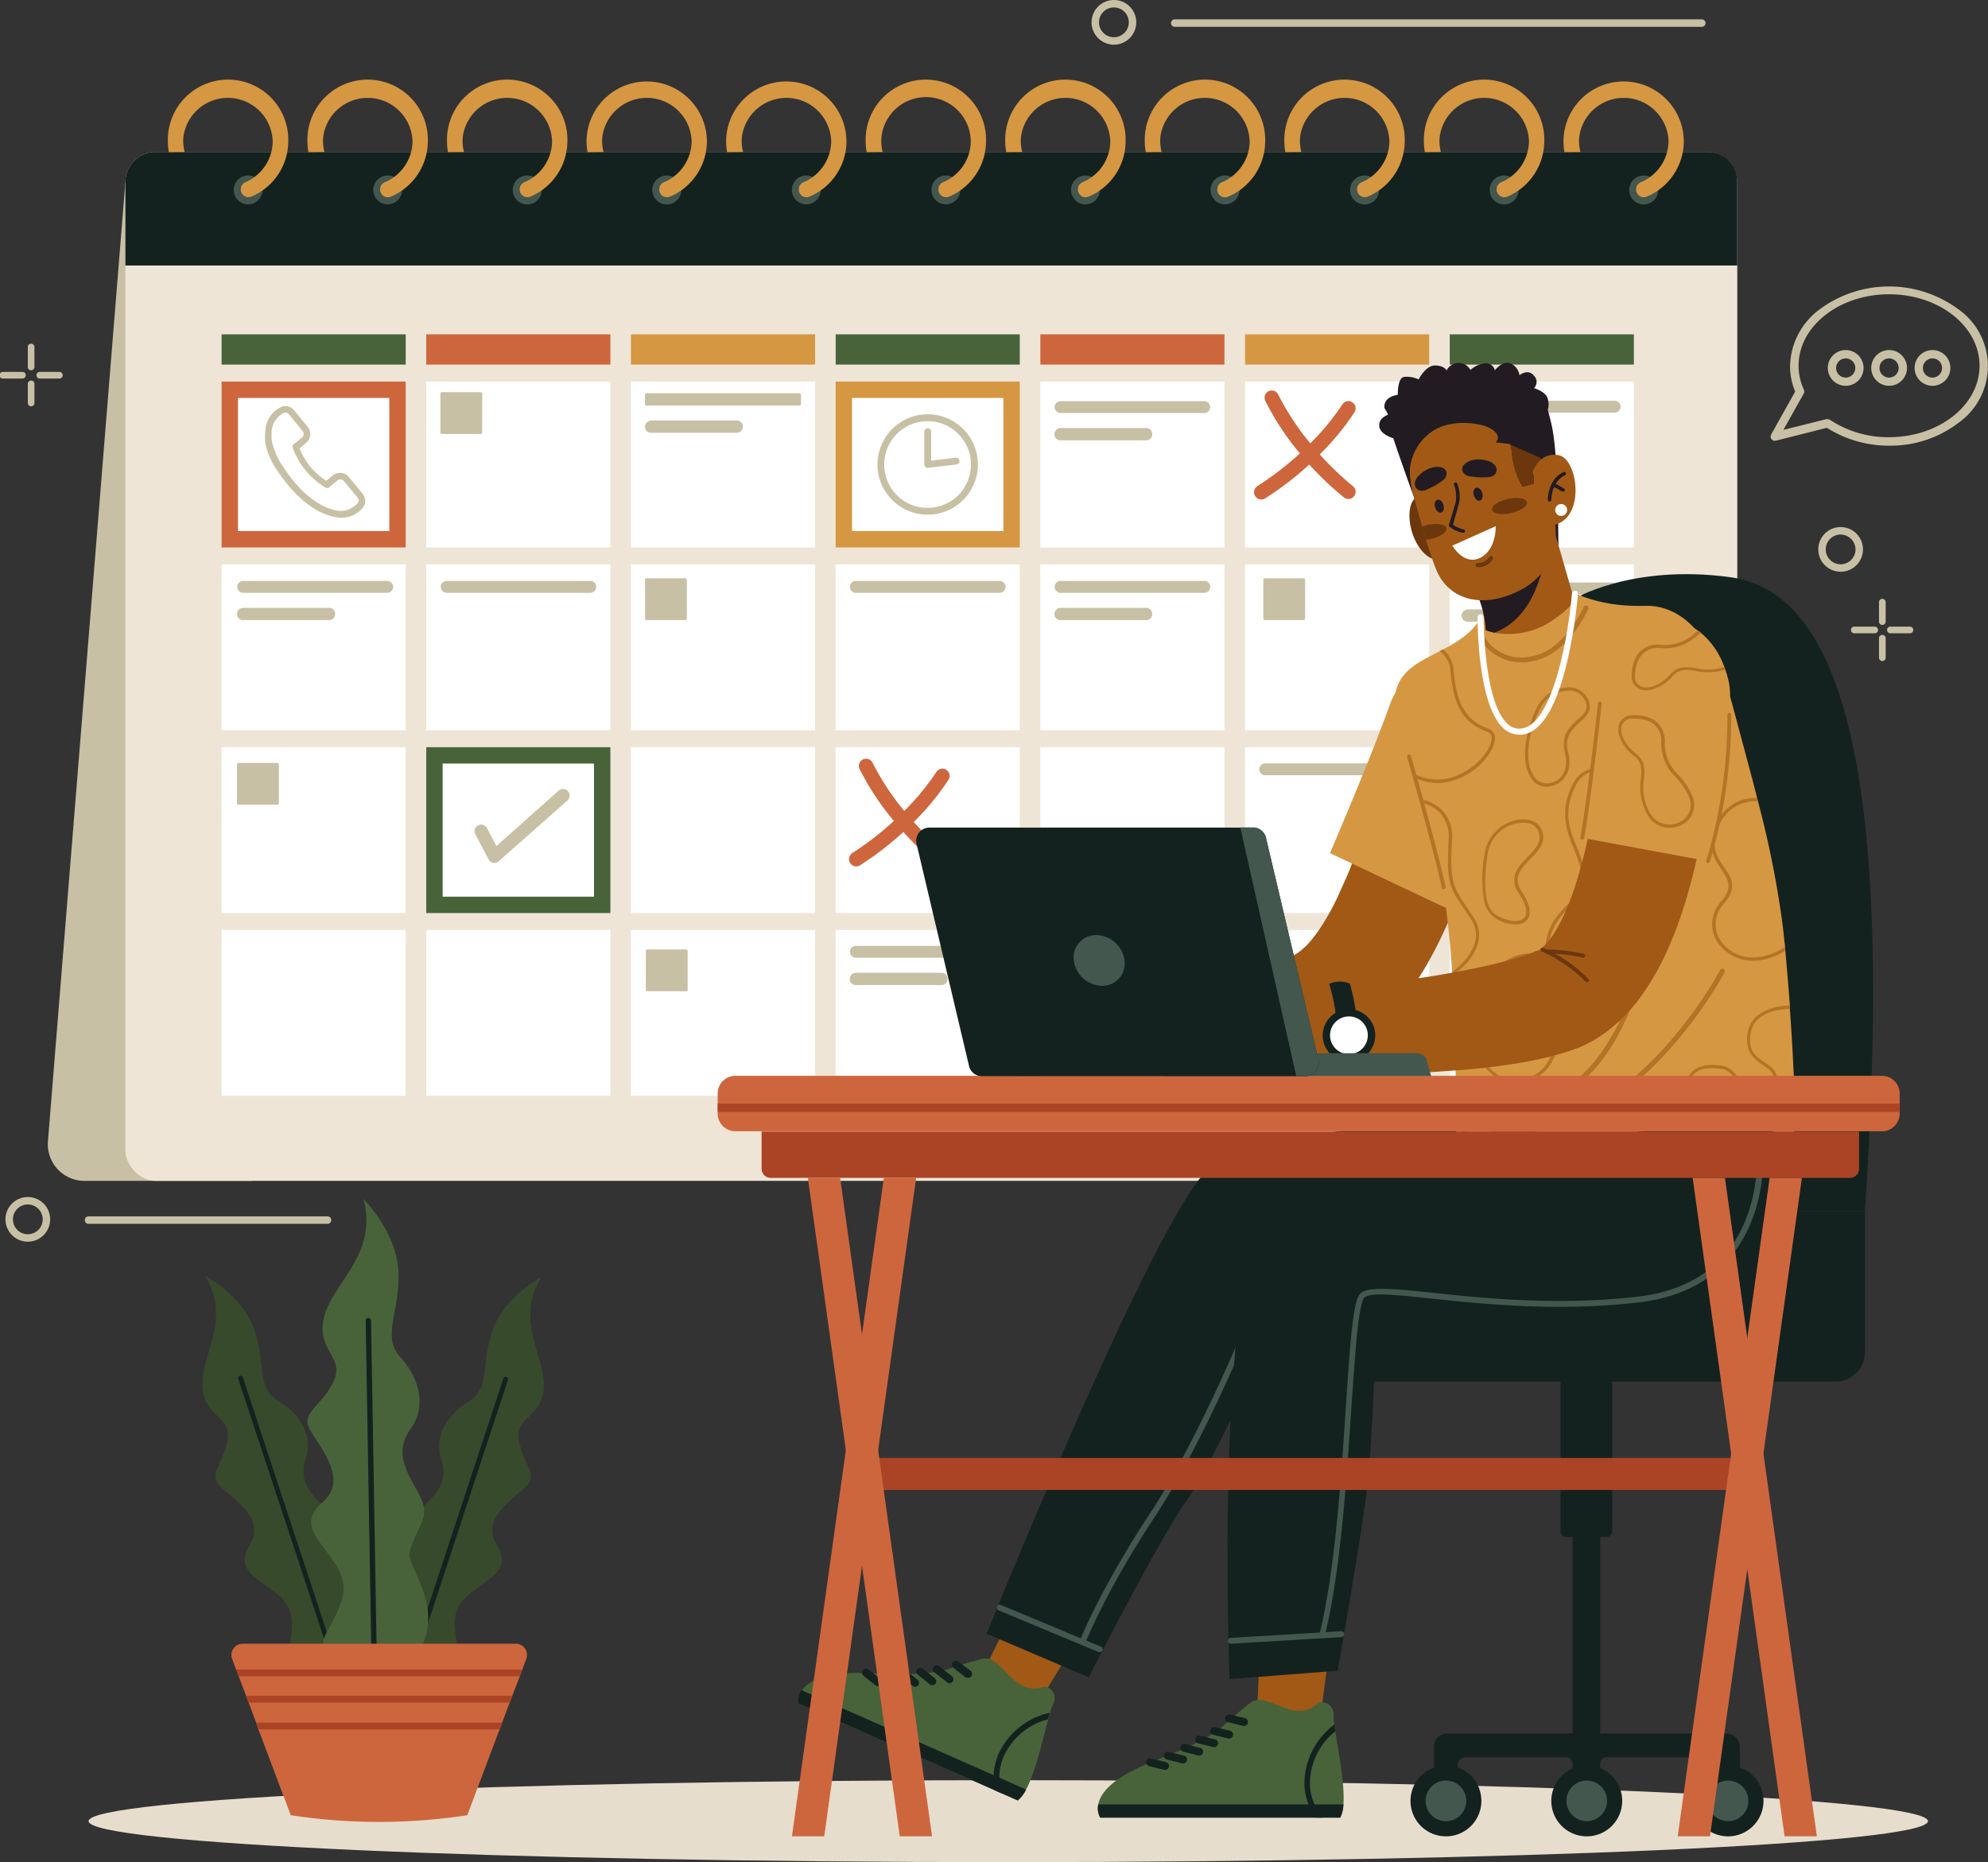 <svg xmlns="http://www.w3.org/2000/svg" viewBox="0 0 333.74 312.67"><rect x="0" y="0" width="333.74" height="312.67" fill="#333333" stroke="none"/><defs><style>.cls-1{fill:#c8c0a5;}.cls-2{fill:#efe5d6;}.cls-3{fill:#ce663d;}.cls-4{fill:#fff;}.cls-5{fill:#d69742;}.cls-6{fill:#48633a;}.cls-7{fill:#14221f;}.cls-8{fill:#43574f;}.cls-9{fill:#e7ddcd;}.cls-10{fill:#a15915;}.cls-11{fill:#b47427;}.cls-12{fill:#221b22;}.cls-13{fill:#6c370d;}.cls-14{fill:#ab4425;}.cls-15{fill:#374a2c;}</style></defs><title>imagen</title><g id="Capa_2" data-name="Capa 2"><g id="OBJECTS"><path class="cls-1" d="M21.05,30.58l-13,161.05a6.15,6.15,0,0,0,6.13,6.65H42.29Z"/><rect class="cls-2" x="21.05" y="25.52" width="270.6" height="172.76" rx="5.06"/><rect class="cls-3" x="37.2" y="64.07" width="30.91" height="27.85"/><rect class="cls-4" x="39.95" y="66.82" width="25.41" height="22.35"/><rect class="cls-4" x="71.56" y="64.07" width="30.91" height="27.85"/><rect class="cls-1" x="73.93" y="65.85" width="7.02" height="7.02" rx="0.24"/><rect class="cls-4" x="105.92" y="64.07" width="30.91" height="27.85"/><rect class="cls-1" x="108.28" y="66.03" width="26.19" height="2.07" rx="0.27"/><path class="cls-1" d="M123.75,70.61H109.36a1.07,1.07,0,0,0-1.08,1,1,1,0,0,0,1,1.06h14.43a1,1,0,0,0,1-1h0A1,1,0,0,0,123.75,70.61Z"/><rect class="cls-5" x="140.29" y="64.07" width="30.91" height="27.85"/><rect class="cls-4" x="143.04" y="66.82" width="25.41" height="22.35"/><rect class="cls-4" x="174.65" y="64.07" width="30.91" height="27.85"/><path class="cls-1" d="M202.17,69.36H178.05a1,1,0,0,1-1-1h0a1,1,0,0,1,1-1h24.12a1,1,0,0,1,1,1h0A1,1,0,0,1,202.17,69.36Z"/><path class="cls-1" d="M192.47,71.87H178.09a1.07,1.07,0,0,0-1.08,1,1,1,0,0,0,1,1.07h14.42a1,1,0,0,0,1-1h0A1,1,0,0,0,192.47,71.87Z"/><rect class="cls-4" x="209.02" y="64.07" width="30.91" height="27.85"/><path class="cls-3" d="M211.09,81.61a50.52,50.52,0,0,0,7.13-5.48,45,45,0,0,1-5.79-8.79,1.21,1.21,0,1,1,2.2-1,43.37,43.37,0,0,0,5.34,8.1,41.59,41.59,0,0,0,5.37-6.51,1.21,1.21,0,0,1,2.06,1.27,43.28,43.28,0,0,1-5.84,7.1,49.4,49.4,0,0,0,5.57,5.33,1.21,1.21,0,0,1,.17,1.71,1.18,1.18,0,0,1-.93.44,1.25,1.25,0,0,1-.77-.27A53.56,53.56,0,0,1,219.8,78a53,53,0,0,1-7.42,5.69,1.24,1.24,0,0,1-.64.18,1.21,1.21,0,0,1-.65-2.23Z"/><rect class="cls-4" x="243.38" y="64.07" width="30.91" height="27.85"/><path class="cls-1" d="M271.06,69.29H246.93a1,1,0,0,1-1-1h0a1,1,0,0,1,1-1h24.13a1,1,0,0,1,1,1h0A1,1,0,0,1,271.06,69.29Z"/><rect class="cls-4" x="37.2" y="94.76" width="30.91" height="27.85"/><path class="cls-1" d="M57.28,86.92l-.32,0a8.38,8.38,0,0,1-1.44-.27,11.16,11.16,0,0,1-3.26-1.57,17.9,17.9,0,0,1-2.71-2.29,27.41,27.41,0,0,1-2.95-3.69,13.33,13.33,0,0,1-1.72-3.38,7.68,7.68,0,0,1-.39-1.94c0-.17,0-.35,0-.52v-.31l.08-.86s0,0,0-.07l0-.17.09-.41a5,5,0,0,1,1.06-2,4.84,4.84,0,0,1,1.27-1,1.84,1.84,0,0,1,2.39.45l2.29,2.8a1.9,1.9,0,0,1-.26,2.65c-.3.27-.63.53-.94.78l-.19.15a11.6,11.6,0,0,0,4.49,5.47h0l.7-.58.42-.34a1.86,1.86,0,0,1,2.24-.1,2.57,2.57,0,0,1,.56.53l1,1.2,1.09,1.32a2.34,2.34,0,0,1,.53,1.18.29.29,0,0,1,0,.13l0,.37a.63.63,0,0,1-.08.23l-.09.17a1.84,1.84,0,0,1-.37.57,5.21,5.21,0,0,1-1.55,1.12A4.6,4.6,0,0,1,57.28,86.92ZM45.59,73v.2c0,.16,0,.33,0,.49A6.91,6.91,0,0,0,46,75.35a12.63,12.63,0,0,0,1.58,3.1A25.71,25.71,0,0,0,50.37,82a16,16,0,0,0,2.52,2.14,10.13,10.13,0,0,0,2.94,1.42,6.9,6.9,0,0,0,1.23.23,3.34,3.34,0,0,0,1.67-.34A4.32,4.32,0,0,0,60,84.54a1.08,1.08,0,0,0,.15-.27l.07-.12V84a1.13,1.13,0,0,0-.27-.55l-1.09-1.32c-.32-.4-.65-.8-1-1.19a1.48,1.48,0,0,0-.3-.31.74.74,0,0,0-.93.06l-.38.3-1,.85a.56.56,0,0,1-.66,0,12.92,12.92,0,0,1-5.45-6.66.55.55,0,0,1,.22-.67l.06,0,0,0,.36-.29c.3-.24.61-.5.9-.75a.75.75,0,0,0,.12-1.09c-.7-.86-1.44-1.77-2.28-2.78a.71.71,0,0,0-1-.2,4.1,4.1,0,0,0-1,.81,3.62,3.62,0,0,0-.81,1.55c0,.13-.07.26-.1.39l0,.13Z"/><rect class="cls-4" x="71.56" y="94.76" width="30.91" height="27.85"/><path class="cls-1" d="M99.09,99.54H75a1,1,0,0,1-1-1h0a1,1,0,0,1,1-1H99.09a1,1,0,0,1,1,1h0A1,1,0,0,1,99.09,99.54Z"/><rect class="cls-4" x="105.92" y="94.76" width="30.91" height="27.85"/><rect class="cls-1" x="108.28" y="97.1" width="7.02" height="7.02" rx="0.24"/><path class="cls-1" d="M155.74,86.42A8.43,8.43,0,1,1,164.17,78,8.44,8.44,0,0,1,155.74,86.42Zm0-15.7A7.28,7.28,0,1,0,163,78,7.28,7.28,0,0,0,155.74,70.72Z"/><path class="cls-1" d="M155.74,78.57a.58.58,0,0,1-.57-.58V72.41a.58.58,0,0,1,1.15,0v4.94l4.12-.5a.58.58,0,0,1,.64.51.57.57,0,0,1-.5.63l-4.77.57Z"/><rect class="cls-4" x="140.29" y="94.76" width="30.91" height="27.85"/><path class="cls-1" d="M167.81,99.54H143.68a1,1,0,0,1-1-1h0a1,1,0,0,1,1-1h24.13a1,1,0,0,1,1,1h0A1,1,0,0,1,167.81,99.54Z"/><rect class="cls-4" x="174.65" y="94.76" width="30.91" height="27.85"/><path class="cls-1" d="M202.17,99.54H178.05a1,1,0,0,1-1-1h0a1,1,0,0,1,1-1h24.12a1,1,0,0,1,1,1h0A1,1,0,0,1,202.17,99.54Z"/><path class="cls-1" d="M192.47,102.06H178.09a1.06,1.06,0,0,0-1.08,1,1,1,0,0,0,1,1.06h14.42a1,1,0,0,0,1-1h0A1,1,0,0,0,192.47,102.06Z"/><path class="cls-1" d="M65,99.54H40.83a1,1,0,0,1-1-1h0a1,1,0,0,1,1-1H65a1,1,0,0,1,1,1h0A1,1,0,0,1,65,99.54Z"/><path class="cls-1" d="M55.26,102.06H40.87a1.06,1.06,0,0,0-1.08,1,1,1,0,0,0,1,1.06H55.26a1,1,0,0,0,1-1h0A1,1,0,0,0,55.26,102.06Z"/><rect class="cls-4" x="209.02" y="94.76" width="30.91" height="27.85"/><rect class="cls-1" x="212.08" y="97.1" width="7.02" height="7.02" rx="0.24"/><rect class="cls-4" x="243.38" y="94.76" width="30.91" height="27.85"/><path class="cls-1" d="M270.53,99.81H246.4a1,1,0,0,1-1-1h0a1,1,0,0,1,1-1h24.13a1,1,0,0,1,1,1h0A1,1,0,0,1,270.53,99.81Z"/><path class="cls-1" d="M260.83,102.32H246.45a1.07,1.07,0,0,0-1.08,1,1,1,0,0,0,1,1.07h14.43a1,1,0,0,0,1-1h0A1,1,0,0,0,260.83,102.32Z"/><rect class="cls-4" x="37.2" y="125.46" width="30.91" height="27.85"/><rect class="cls-1" x="39.79" y="128.1" width="7.02" height="7.02" rx="0.24"/><rect class="cls-6" x="71.56" y="125.46" width="30.91" height="27.85"/><rect class="cls-4" x="74.31" y="128.21" width="25.41" height="22.35"/><path class="cls-1" d="M83,144.9l-.2,0a1.06,1.06,0,0,1-.77-.58l-2.23-4.24a1.12,1.12,0,0,1,.47-1.5,1.11,1.11,0,0,1,1.49.47l1.57,3,10.46-9.29a1.11,1.11,0,0,1,1.56.09,1.1,1.1,0,0,1-.09,1.56L83.71,144.62A1.14,1.14,0,0,1,83,144.9Z"/><rect class="cls-4" x="140.29" y="125.46" width="30.91" height="27.85"/><path class="cls-3" d="M142.93,143.33a49.8,49.8,0,0,0,7.13-5.49,44.35,44.35,0,0,1-5.79-8.79,1.21,1.21,0,0,1,2.2-1,43.49,43.49,0,0,0,5.34,8.11,42.14,42.14,0,0,0,5.37-6.51,1.21,1.21,0,0,1,2.06,1.27,43.13,43.13,0,0,1-5.84,7.1,48.7,48.7,0,0,0,5.58,5.33,1.22,1.22,0,0,1,.17,1.7,1.21,1.21,0,0,1-1.7.18,52.65,52.65,0,0,1-5.8-5.53,52.28,52.28,0,0,1-7.42,5.68,1.21,1.21,0,0,1-1.3-2Z"/><rect class="cls-4" x="105.92" y="125.46" width="30.91" height="27.85"/><rect class="cls-4" x="174.65" y="125.46" width="30.91" height="27.85"/><rect class="cls-4" x="209.02" y="125.46" width="30.91" height="27.85"/><path class="cls-1" d="M236.54,130.17H212.41a1,1,0,0,1-1-1h0a1,1,0,0,1,1-1h24.13a1,1,0,0,1,1,1h0A1,1,0,0,1,236.54,130.17Z"/><rect class="cls-4" x="243.38" y="125.46" width="30.91" height="27.85"/><rect class="cls-4" x="37.2" y="156.15" width="30.91" height="27.85"/><rect class="cls-4" x="71.56" y="156.15" width="30.91" height="27.85"/><rect class="cls-4" x="105.92" y="156.15" width="30.91" height="27.85"/><rect class="cls-1" x="108.42" y="159.42" width="7.02" height="7.02" rx="0.24"/><rect class="cls-4" x="140.29" y="156.15" width="30.91" height="27.85"/><path class="cls-1" d="M167.81,160.82H143.68a1,1,0,0,1-1-1h0a1,1,0,0,1,1-1h24.13a1,1,0,0,1,1,1h0A1,1,0,0,1,167.81,160.82Z"/><path class="cls-1" d="M158.11,163.34H143.72a1.05,1.05,0,0,0-1.07,1,1,1,0,0,0,1,1.06h14.43a1,1,0,0,0,1-1h0A1,1,0,0,0,158.11,163.34Z"/><rect class="cls-4" x="174.65" y="156.15" width="30.91" height="27.85"/><rect class="cls-4" x="209.02" y="156.15" width="30.91" height="27.85"/><rect class="cls-4" x="243.38" y="156.15" width="30.91" height="27.85"/><path class="cls-1" d="M270.53,160.82H246.4a1,1,0,0,1-1-1h0a1,1,0,0,1,1-1h24.13a1,1,0,0,1,1,1h0A1,1,0,0,1,270.53,160.82Z"/><path class="cls-1" d="M260.83,163.34H246.45a1.06,1.06,0,0,0-1.08,1,1,1,0,0,0,1,1.06h14.43a1,1,0,0,0,1-1h0A1,1,0,0,0,260.83,163.34Z"/><rect class="cls-6" x="243.38" y="56.14" width="30.91" height="5.08"/><rect class="cls-5" x="209.02" y="56.14" width="30.91" height="5.08"/><rect class="cls-3" x="174.65" y="56.14" width="30.91" height="5.08"/><rect class="cls-6" x="140.29" y="56.14" width="30.91" height="5.08"/><rect class="cls-6" x="37.2" y="56.14" width="30.91" height="5.08"/><rect class="cls-5" x="105.92" y="56.14" width="30.91" height="5.08"/><rect class="cls-3" x="71.56" y="56.14" width="30.91" height="5.08"/><path class="cls-7" d="M21.05,30.58v14h270.6v-14a5.06,5.06,0,0,0-5.06-5.06H26.11A5.05,5.05,0,0,0,21.05,30.58Z"/><path class="cls-8" d="M273.51,31.89a2.43,2.43,0,1,0,2.42-2.42A2.42,2.42,0,0,0,273.51,31.89Z"/><path class="cls-5" d="M265.32,25.52a7.38,7.38,0,0,1-.21-2.45,7.53,7.53,0,0,1,15,.58,7.73,7.73,0,0,1-.24,1.87,7.56,7.56,0,0,1-4.42,5.08,1.32,1.32,0,0,0-.75.89v.06A1.29,1.29,0,0,0,276.5,33a10.12,10.12,0,0,0,6-7.45,10.28,10.28,0,0,0,.17-1.67,10.1,10.1,0,1,0-20.2-.2,10.49,10.49,0,0,0,.17,1.87Z"/><path class="cls-8" d="M250.08,31.89a2.43,2.43,0,1,0,2.42-2.42A2.42,2.42,0,0,0,250.08,31.89Z"/><path class="cls-5" d="M241.89,25.52a7.38,7.38,0,0,1-.21-2.45,7.53,7.53,0,0,1,15,.58,7.26,7.26,0,0,1-.24,1.87,7.56,7.56,0,0,1-4.42,5.08,1.28,1.28,0,0,0-.74.89l0,.06A1.29,1.29,0,0,0,253.07,33a10.12,10.12,0,0,0,6-7.45,10.28,10.28,0,0,0,.18-1.67,10.11,10.11,0,1,0-20.21-.2,10.49,10.49,0,0,0,.17,1.87Z"/><path class="cls-8" d="M226.65,31.89a2.43,2.43,0,1,0,2.43-2.42A2.42,2.42,0,0,0,226.65,31.89Z"/><path class="cls-5" d="M218.46,25.52a8,8,0,0,1-.21-2.45,7.53,7.53,0,0,1,15,.58,7.26,7.26,0,0,1-.24,1.87,7.57,7.57,0,0,1-4.41,5.08,1.27,1.27,0,0,0-.75.89l0,.06A1.29,1.29,0,0,0,229.64,33a10.1,10.1,0,0,0,6-7.45,9.28,9.28,0,0,0,.18-1.67,10.11,10.11,0,1,0-20.21-.2,10.49,10.49,0,0,0,.17,1.87Z"/><path class="cls-8" d="M203.23,31.89a2.42,2.42,0,1,0,2.42-2.42A2.42,2.42,0,0,0,203.23,31.89Z"/><path class="cls-5" d="M195,25.52a8,8,0,0,1-.21-2.45,7.53,7.53,0,0,1,15,.58,7.72,7.72,0,0,1-.23,1.87,7.6,7.6,0,0,1-4.42,5.08,1.27,1.27,0,0,0-.75.89v.06A1.29,1.29,0,0,0,206.22,33a10.14,10.14,0,0,0,6-7.45,10.28,10.28,0,0,0,.17-1.67,10.11,10.11,0,1,0-20.21-.2,10.49,10.49,0,0,0,.17,1.87Z"/><path class="cls-8" d="M179.8,31.89a2.42,2.42,0,1,0,2.42-2.42A2.42,2.42,0,0,0,179.8,31.89Z"/><path class="cls-5" d="M171.61,25.52a7.65,7.65,0,0,1-.22-2.45,7.53,7.53,0,0,1,15,.58,7.72,7.72,0,0,1-.23,1.87,7.56,7.56,0,0,1-4.42,5.08,1.27,1.27,0,0,0-.75.89v.06A1.29,1.29,0,0,0,182.79,33a10.12,10.12,0,0,0,6-7.45,10.28,10.28,0,0,0,.17-1.67,10.11,10.11,0,1,0-20.21-.2,9.64,9.64,0,0,0,.18,1.87Z"/><path class="cls-8" d="M156.37,31.89a2.42,2.42,0,1,0,2.42-2.42A2.42,2.42,0,0,0,156.37,31.89Z"/><path class="cls-5" d="M148.18,25.52a7.38,7.38,0,0,1-.21-2.45,7.52,7.52,0,0,1,15,.58,7.72,7.72,0,0,1-.23,1.87,7.56,7.56,0,0,1-4.42,5.08,1.29,1.29,0,0,0-.75.89v.06A1.29,1.29,0,0,0,159.36,33a10.12,10.12,0,0,0,6-7.45,10.28,10.28,0,0,0,.17-1.67,10.11,10.11,0,1,0-20.21-.2,9.64,9.64,0,0,0,.18,1.87Z"/><path class="cls-8" d="M132.94,31.89a2.42,2.42,0,1,0,2.42-2.42A2.42,2.42,0,0,0,132.94,31.89Z"/><path class="cls-5" d="M124.75,25.52a7.38,7.38,0,0,1-.21-2.45,7.53,7.53,0,0,1,15,.58,7.73,7.73,0,0,1-.24,1.87,7.56,7.56,0,0,1-4.42,5.08,1.29,1.29,0,0,0-.75.89v.06A1.29,1.29,0,0,0,135.93,33a10.12,10.12,0,0,0,6-7.45,10.28,10.28,0,0,0,.17-1.67,10.1,10.1,0,1,0-20.2-.2,9.64,9.64,0,0,0,.17,1.87Z"/><path class="cls-8" d="M109.51,31.89a2.43,2.43,0,1,0,2.42-2.42A2.42,2.42,0,0,0,109.51,31.89Z"/><path class="cls-5" d="M101.32,25.52a7.38,7.38,0,0,1-.21-2.45,7.53,7.53,0,0,1,15,.58,7.26,7.26,0,0,1-.24,1.87,7.56,7.56,0,0,1-4.42,5.08,1.32,1.32,0,0,0-.75.89v.06A1.29,1.29,0,0,0,112.5,33a10.12,10.12,0,0,0,6-7.45,9.27,9.27,0,0,0,.17-1.67,10.1,10.1,0,1,0-20.2-.2,10.49,10.49,0,0,0,.17,1.87Z"/><path class="cls-8" d="M86.08,31.89a2.43,2.43,0,1,0,2.43-2.42A2.42,2.42,0,0,0,86.08,31.89Z"/><path class="cls-5" d="M77.89,25.52a7.65,7.65,0,0,1-.21-2.45,7.53,7.53,0,0,1,15,.58,7.26,7.26,0,0,1-.24,1.87,7.57,7.57,0,0,1-4.41,5.08,1.27,1.27,0,0,0-.75.89l0,.06A1.29,1.29,0,0,0,89.07,33a10.12,10.12,0,0,0,6-7.45,9.28,9.28,0,0,0,.18-1.67,10.11,10.11,0,1,0-20.21-.2,10.49,10.49,0,0,0,.17,1.87Z"/><path class="cls-8" d="M62.66,31.89a2.42,2.42,0,1,0,2.42-2.42A2.42,2.42,0,0,0,62.66,31.89Z"/><path class="cls-5" d="M54.46,25.52a8,8,0,0,1-.21-2.45,7.53,7.53,0,0,1,15,.58,7.72,7.72,0,0,1-.23,1.87,7.6,7.6,0,0,1-4.42,5.08,1.27,1.27,0,0,0-.75.89v.06A1.29,1.29,0,0,0,65.65,33a10.14,10.14,0,0,0,6-7.45,10.28,10.28,0,0,0,.17-1.67,10.11,10.11,0,1,0-20.21-.2,10.49,10.49,0,0,0,.17,1.87Z"/><path class="cls-8" d="M39.23,31.89a2.42,2.42,0,1,0,2.42-2.42A2.42,2.42,0,0,0,39.23,31.89Z"/><path class="cls-5" d="M31,25.52a7.65,7.65,0,0,1-.22-2.45,7.53,7.53,0,0,1,15,.58,7.72,7.72,0,0,1-.23,1.87A7.56,7.56,0,0,1,41.2,30.6a1.27,1.27,0,0,0-.75.89v.06A1.29,1.29,0,0,0,42.22,33a10.12,10.12,0,0,0,6-7.45,10.28,10.28,0,0,0,.17-1.67,10.11,10.11,0,1,0-20.21-.2,10.49,10.49,0,0,0,.17,1.87Z"/><path class="cls-9" d="M323.66,305.79c0,3.8-69.12,6.88-154.39,6.88s-154.4-3.08-154.4-6.88,69.13-6.88,154.4-6.88S323.66,302,323.66,305.79Z"/><path class="cls-7" d="M264.06,100.66s9.74-6,26.38-3.75c17.72,2.41,27.86,29.38,22.63,106.48H293.54Z"/><path class="cls-7" d="M222.86,232h85.23a5,5,0,0,0,5-5V203.39H222.86a3.08,3.08,0,0,0-3.08,3.08V229A3.08,3.08,0,0,0,222.86,232Z"/><path class="cls-7" d="M269.72,258.09h-6.81a.93.93,0,0,1-.93-.93V227.24h8.68v29.92A.94.94,0,0,1,269.72,258.09Z"/><path class="cls-7" d="M292.07,293.31v5.51h-4v-2.49a1.27,1.27,0,0,0-1.27-1.27h-17.1a1.07,1.07,0,0,0-1.07,1.07v2.69H264v-2.69a1.07,1.07,0,0,0-1.07-1.07H246a1.27,1.27,0,0,0-1.28,1.27v2.49h-4v-5.51a2.24,2.24,0,0,1,2.25-2.24H264v-71h4.64v71h21.19A2.24,2.24,0,0,1,292.07,293.31Z"/><path class="cls-7" d="M248.69,302.39a5.95,5.95,0,1,1-5.95-5.95A5.94,5.94,0,0,1,248.69,302.39Z"/><path class="cls-8" d="M242.74,305.79a3.41,3.41,0,1,1,3.41-3.4A3.4,3.4,0,0,1,242.74,305.79Z"/><path class="cls-7" d="M272.33,302.39a5.95,5.95,0,1,1-5.95-5.95A5.94,5.94,0,0,1,272.33,302.39Z"/><path class="cls-8" d="M266.38,305.79a3.41,3.41,0,1,1,3.41-3.4A3.4,3.4,0,0,1,266.38,305.79Z"/><path class="cls-7" d="M296.05,302.39a5.95,5.95,0,1,1-5.95-5.95A5.94,5.94,0,0,1,296.05,302.39Z"/><path class="cls-8" d="M290.1,305.79a3.41,3.41,0,1,1,3.41-3.4A3.4,3.4,0,0,1,290.1,305.79Z"/><path class="cls-10" d="M233.41,121.23l-.2,1L233,123.4l-.49,2.29c-.34,1.54-.71,3.07-1.09,4.59s-.78,3.05-1.2,4.55-.86,3-1.32,4.47-1,2.93-1.47,4.36-1,2.83-1.63,4.18-1.17,2.68-1.81,3.93a40.11,40.11,0,0,1-2,3.52,24.13,24.13,0,0,1-2.1,2.86,11.35,11.35,0,0,1-1.92,1.78,6.11,6.11,0,0,1-.7.42,3.51,3.51,0,0,1-.51.2h-.05l-.29.05-.59.1-1.18.2-2.37.38-2.39.38-2.4.36c-1.6.24-3.21.5-4.83.72l-2.42.37c-.81.11-1.62.24-2.43.36l-1.21.18-1.22.19-1.2.19-1.18.2-.34.06a7,7,0,0,0,.63,13.84l1.33.12,1.29.11c.87.07,1.73.12,2.59.16l1.28.07,1.29.05,2.58.07,2.59,0c.86,0,1.72,0,2.58,0,1.73,0,3.46-.07,5.2-.15l2.61-.15,1.31-.09.66-.05.33,0,.56-.08a20.28,20.28,0,0,0,4.32-1.11,22.67,22.67,0,0,0,3.76-1.85,25.21,25.21,0,0,0,3.12-2.25,30.34,30.34,0,0,0,2.59-2.43c.79-.83,1.5-1.67,2.18-2.51s1.28-1.69,1.86-2.54a55.59,55.59,0,0,0,3.09-5.11q1.38-2.56,2.5-5.12c.75-1.71,1.44-3.42,2.09-5.13s1.24-3.41,1.79-5.12,1.06-3.42,1.54-5.14.91-3.43,1.33-5.15.79-3.44,1.14-5.18c.18-.87.34-1.74.5-2.62l.23-1.33.11-.68.12-.75A9.28,9.28,0,0,0,233.47,121Z"/><path class="cls-5" d="M253.32,126.7c-1.21,4.19-6.24,18.54-10.65,25.72l-19.4-9.17s6.62-15.33,10.08-25a11,11,0,0,1,6.74-6.74,9.68,9.68,0,0,1,7.54.47c5.58,2.66,6.19,8.81,6.12,11.85A11,11,0,0,1,253.32,126.7Z"/><polygon class="cls-10" points="179.68 277.19 174.57 285.55 164.82 281.23 169.25 272.26 179.68 277.19"/><path class="cls-6" d="M134,286l36.86,16.31a5.37,5.37,0,0,0,1.39-1.83c1.61-3,2.82-8.43,3.72-11.78l.3-1.09a13.9,13.9,0,0,1,.46-1.33,2.05,2.05,0,0,0-1.33-3.12c-5.34,2-7.14-5.35-10.4-4.64,0,0-1.4.29-5.49,1.63s-9.84.87-14.86.77c-6.48-.14-9,1.46-10,2.9A3.18,3.18,0,0,0,134,286Z"/><path class="cls-7" d="M134,286l36.86,16.31a5.37,5.37,0,0,0,1.39-1.83L134.57,283.8A3.18,3.18,0,0,0,134,286Z"/><path class="cls-7" d="M167.06,300.63l1.1.48a8.8,8.8,0,0,1,.63-6.77,11.33,11.33,0,0,1,7.14-5.66l.3-1.09a12.36,12.36,0,0,0-8.3,6.31A9.78,9.78,0,0,0,167.06,300.63Z"/><path class="cls-7" d="M159.13,282.58a.67.67,0,0,0,.79-.2.66.66,0,0,0-.11-.93l-2.05-1.59a.66.66,0,1,0-.82,1l2.05,1.6Z"/><path class="cls-7" d="M162.27,281.67a.64.64,0,0,0,.79-.2.67.67,0,0,0-.12-.93L160.89,279a.66.66,0,0,0-.81,1.05l2,1.59A.39.39,0,0,0,162.27,281.67Z"/><path class="cls-7" d="M156.24,282.9a.66.66,0,0,0,.67-1.13l-2-1.6a.67.67,0,0,0-.93.12.66.66,0,0,0,.12.93l2,1.59A.42.42,0,0,0,156.24,282.9Z"/><path class="cls-7" d="M153.36,283.17A.67.67,0,0,0,154,282l-2-1.59a.67.67,0,0,0-.93.12.66.66,0,0,0,.12.93l2,1.59Z"/><path class="cls-7" d="M150.33,283.24a.66.66,0,0,0,.79-.2.67.67,0,0,0-.12-.93L149,280.52a.66.66,0,1,0-.81,1.05l2.05,1.59Z"/><path class="cls-7" d="M147.15,283.05a.66.66,0,0,0,.68-1.13l-2.05-1.59a.67.67,0,0,0-.93.12.66.66,0,0,0,.12.93L147,283Z"/><path class="cls-7" d="M202.57,196.58c3.42-3.36,30.4-10.89,48.32-5.89a23.28,23.28,0,0,1-1.75,23.22c-23.56,3.85-36.7,11.78-36.7,11.78s-8.35,19.29-13.31,26.38-16.35,29.57-16.35,29.57l-17.14-7.32S193.26,205.75,202.57,196.58Z"/><path class="cls-8" d="M184.62,277.4a.41.41,0,0,1-.19,0l-16.78-7a.51.51,0,0,1-.27-.65.5.5,0,0,1,.65-.26l16.78,7a.49.49,0,0,1,.26.65A.49.49,0,0,1,184.62,277.4Z"/><path class="cls-8" d="M181.8,276a.39.39,0,0,1-.18,0,.49.49,0,0,1-.28-.64c0-.08,3.54-8.84,11.73-21.27s16.64-33.21,16.73-33.42a.49.49,0,0,1,.64-.27.49.49,0,0,1,.27.64c-.08.21-8.62,21.17-16.81,33.59s-11.61,21-11.64,21.1A.51.51,0,0,1,181.8,276Z"/><polygon class="cls-10" points="222.96 278.66 221.66 288.37 211.01 288.37 211.42 278.37 222.96 278.66"/><path class="cls-6" d="M184.71,305.2H225a5.62,5.62,0,0,0,.53-2.23c.25-3.41-.84-8.85-1.37-12.28-.07-.41-.12-.78-.17-1.12a12.74,12.74,0,0,1-.12-1.4,2.05,2.05,0,0,0-2.47-2.32c-4.08,4-8.7-2-11.4,0,0,0-1.16.83-4.36,3.71s-8.64,4.78-13.27,6.72c-6,2.5-7.68,5-8,6.72A3.13,3.13,0,0,0,184.71,305.2Z"/><path class="cls-7" d="M184.71,305.2H225a5.62,5.62,0,0,0,.53-2.23H184.38A3.13,3.13,0,0,0,184.71,305.2Z"/><path class="cls-7" d="M220.9,305.2h1.2a8.88,8.88,0,0,1-2.17-6.45,11.36,11.36,0,0,1,4.25-8.06c-.07-.41-.12-.78-.17-1.12a12.4,12.4,0,0,0-5,9.13A9.81,9.81,0,0,0,220.9,305.2Z"/><path class="cls-7" d="M206.34,291.91a.67.67,0,0,0,.65-.51.66.66,0,0,0-.49-.8L204,290a.68.68,0,0,0-.81.49.65.65,0,0,0,.49.8l2.51.63Z"/><path class="cls-7" d="M208.85,289.81a.66.66,0,0,0,.64-.5.67.67,0,0,0-.48-.81l-2.52-.62a.66.66,0,1,0-.32,1.29l2.52.62A.41.41,0,0,0,208.85,289.81Z"/><path class="cls-7" d="M203.83,293.37a.65.65,0,0,0,.64-.5.67.67,0,0,0-.48-.81l-2.52-.62a.66.66,0,1,0-.32,1.29l2.52.62A.41.41,0,0,0,203.83,293.37Z"/><path class="cls-7" d="M201.31,294.78a.65.65,0,0,0,.64-.51.66.66,0,0,0-.48-.8l-2.52-.62a.66.66,0,0,0-.32,1.28l2.52.63Z"/><path class="cls-7" d="M198.56,296.08a.66.66,0,0,0,.16-1.31l-2.51-.62a.66.66,0,1,0-.32,1.29l2.51.62Z"/><path class="cls-7" d="M195.59,297.19a.66.66,0,0,0,.64-.5.67.67,0,0,0-.48-.81l-2.52-.62a.66.66,0,0,0-.81.48.68.68,0,0,0,.49.81l2.52.62Z"/><path class="cls-5" d="M244.28,197.32c.64.39,1.32.77,2,1.12l.51.26a35,35,0,0,0,3.62,1.48l.55.18a52.26,52.26,0,0,0,16.57,2.39c1.4,0,2.82-.07,4.25-.19,1.61-.12,3.24-.31,4.87-.56,1.2-.19,2.4-.42,3.6-.68l.74-.17a52.72,52.72,0,0,0,19.74-9L301,192l.06-.44c.52-4.27,0-14-.58-22.15,0-.19,0-.37,0-.56-.27-3.61-.55-6.88-.76-9.19l-.06-.62c0-.38-.07-.72-.1-1-.12-1.27-.27-2.53-.44-3.79a166.27,166.27,0,0,0-3.64-18.33l-.26-1c0-.1-.05-.19-.07-.29l-.15-.57c-.44-1.75-.9-3.51-1.38-5.31l-.15-.54h0c-.13-.5-.27-1-.4-1.51-.07-.25-.14-.5-.2-.75-.62-2.32-1.26-4.68-1.9-7.11-2.33-8.73-6-14.43-10.73-16.37-.21-.09-.42-.17-.64-.24h0a9.79,9.79,0,0,0-3.55-.5h-.4l-.55,0a28.93,28.93,0,0,1-4.85-.37l-.45-.09-.57-.11-.86-.19-.68-.18a21.16,21.16,0,0,1-3.72-1.39l-14.63,2.93a11.4,11.4,0,0,1-3.79,4.72l-.53.37c-.26.19-.52.36-.79.52-.64.4-1.29.76-1.95,1.1l-.54.29c-3.88,2-7.6,3.59-7.6,8.65,0,2.44,1.65,6.08,3.61,12.11.08.24.15.48.23.72.35,1.09.71,2.26,1.06,3.51.06.22.12.42.19.64.87,3.16,1.75,6.8,2.52,11.06.21,1.2.42,2.46.62,3.77s.36,2.49.52,3.8.29,2.49.42,3.79c.12,1.14.22,2.31.31,3.52.06.76.12,1.53.17,2.32h0l0,.65c0,.28,0,.56.05.84.07,1.12.13,2.48.2,4,0,.19,0,.38,0,.57.08,1.81.16,3.83.22,6,0,.19,0,.38,0,.58.12,4.08.2,8.55.2,12.69,0,.25,0,.49,0,.74C244.46,192.21,244.41,195,244.28,197.32Z"/><path class="cls-11" d="M257.43,111c5.84-1.17,9.06-8.43,9.2-8.74a.42.42,0,0,0-.77-.34c0,.08-3.3,7.47-8.93,8.32a7.25,7.25,0,0,1-7.79-3.42.4.4,0,0,0-.56-.18.41.41,0,0,0-.18.56,8.23,8.23,0,0,0,8.66,3.87Z"/><path class="cls-11" d="M263,188.7c5.28-1.89,10.51-5.44,15.51-10.59a73.34,73.34,0,0,0,11-14.81.42.42,0,1,0-.74-.39,72.57,72.57,0,0,1-10.89,14.63c-6.23,6.4-16.11,13.61-27.81,11.56a.42.42,0,0,0-.48.34.41.41,0,0,0,.34.48A25.25,25.25,0,0,0,263,188.7Z"/><path class="cls-11" d="M260.42,184.21h0c8.55-1.86,13.27-14.7,13.46-15.24a.4.4,0,0,0-.25-.53.41.41,0,0,0-.53.25c-.05.13-4.76,12.94-12.86,14.7a.42.42,0,0,0-.32.5A.43.43,0,0,0,260.42,184.21Z"/><path class="cls-11" d="M243.77,163.85a12.54,12.54,0,0,0,2.86-2.63c1.93-2.46,2.21-5,.79-7.13-.28-.43-.55-.82-.79-1.18-2.89-4.32-3.2-4.77-2.87-11.81a6.38,6.38,0,0,0-1.8-5.2,7.19,7.19,0,0,0-3-1.6c.06.21.12.43.19.64a6.28,6.28,0,0,1,2.41,1.37,5.91,5.91,0,0,1,1.63,4.76c-.34,7.23,0,7.79,3,12.15l.79,1.18c1.72,2.59.26,5.17-.77,6.48a12.07,12.07,0,0,1-2.46,2.32h0C243.74,163.42,243.76,163.63,243.77,163.85Z"/><path class="cls-11" d="M242.49,149.26a.34.34,0,0,0,.19-.37c-1.51-6.95-5.78-21.88-5.83-22a.32.32,0,1,0-.62.18c0,.15,4.31,15,5.82,22a.31.31,0,0,0,.38.25Z"/><path class="cls-11" d="M289.16,159.22a7.34,7.34,0,0,0,6.85,1.92,11.19,11.19,0,0,0,3.65-1.47l-.06-.62c-4.19,2.65-8,1.92-10-.22a5,5,0,0,1-.28-7c2.49-2.79,1.36-4.43.16-6.17s-2.41-3.48-1-6.78a6.79,6.79,0,0,1,3.7-3.87,7.35,7.35,0,0,1,2.94-.46l-.15-.56a7.7,7.7,0,0,0-3,.5,7.3,7.3,0,0,0-4,4.17c-1.54,3.59-.11,5.65,1,7.32s2.09,3-.11,5.48A5.56,5.56,0,0,0,289.16,159.22Z"/><path class="cls-11" d="M260.27,161.6a6.37,6.37,0,0,0,7.21,2.84,13,13,0,0,0,1.32-.46c3.59-1.5,7.76-5.06,9.38-9.24a10.42,10.42,0,0,0-1-9.59c-2.81-4.51-4.42-8.68-4.67-12.06a4.41,4.41,0,0,0-8.28-1.78l-.15.28c-2.45,4.67-1,8.08.19,11.09s2.41,5.86-1.25,9.34C259.7,155.18,258.66,158.76,260.27,161.6Zm3.14-9.18c3.94-3.74,2.69-6.76,1.38-10-1.25-3-2.54-6.17-.21-10.61l.15-.28a3.86,3.86,0,0,1,1.9-1.74,3.92,3.92,0,0,1,2.31-.2,3.81,3.81,0,0,1,3,3.5,21,21,0,0,0,1.67,6.46,40.66,40.66,0,0,0,3.08,5.85,9.77,9.77,0,0,1,.94,9.1,17.29,17.29,0,0,1-10.33,9.36,5.78,5.78,0,0,1-6.57-2.58C259.28,158.73,260.28,155.4,263.41,152.42Z"/><path class="cls-11" d="M237.69,130.08c.08.23.15.47.23.71a8.89,8.89,0,0,0,5.17.5,10.2,10.2,0,0,0,1.88-.59c3.58-1.5,6-4.77,6-6.77a1.59,1.59,0,0,0-1.05-1.55c-3.81-1.43-5.35-4-5.87-9.73a5.07,5.07,0,0,0-1.81-3.63l-.55.29.13.1a4.41,4.41,0,0,1,1.67,3.28c.55,6,2.18,8.69,6.24,10.21a1,1,0,0,1,.68,1c0,1.82-2.37,4.88-5.65,6.25A8.56,8.56,0,0,1,237.69,130.08Z"/><path class="cls-11" d="M257.47,131.2a3,3,0,0,0,2.88.82,4.13,4.13,0,0,0,1.08-.39c1.77-1,2.45-3,1.81-5.43s.66-3.75,1.95-4.91c1.13-1,2.29-2.07,1.4-3.9a3.47,3.47,0,0,0-3.71-1.93,6,6,0,0,0-4.84,3.31C256.38,122,254.75,128.2,257.47,131.2ZM258.53,119a5.39,5.39,0,0,1,4.39-3,2.92,2.92,0,0,1,3.17,1.62c.71,1.46-.12,2.21-1.28,3.25s-2.86,2.58-2.11,5.46c.57,2.17,0,4-1.53,4.8a2.76,2.76,0,0,1-3.29-.31C255.35,128,256.94,122.1,258.53,119Z"/><path class="cls-11" d="M249.07,150.84a4.67,4.67,0,0,0,1.89,3.28,6.15,6.15,0,0,0,4.13,1.06,2.24,2.24,0,0,0,1.19-.62c.91-1,.63-2.71-.77-4.79-1.63-2.41-.16-3.92,1.39-5.52,1.32-1.36,2.69-2.77,2-4.72-.54-1.41-1.78-2.07-3.61-1.93a6.78,6.78,0,0,0-6.07,5.81A23.52,23.52,0,0,0,249.07,150.84Zm.65-7.35a6.32,6.32,0,0,1,1.64-3.42,6.06,6.06,0,0,1,3.23-1.82l.69-.09c1.6-.13,2.6.38,3,1.56.62,1.63-.56,2.85-1.82,4.14-1.56,1.61-3.33,3.44-1.45,6.22,1.24,1.85,1.54,3.34.82,4.09s-2.7.63-4.62-.52S248.94,149,249.72,143.49Z"/><path class="cls-11" d="M244.27,175.81c2.25-.79,3,.34,4.06,2,1,1.46,2.15,3.28,4.86,3.95a6.11,6.11,0,0,0,2.65.06,7.17,7.17,0,0,0,4.89-3.89,5,5,0,0,0-1.28-6.45,3,3,0,0,1-1.38-1.9c-.11-.87.56-1.71,1.26-2.6,1-1.23,2.1-2.63,1.27-4.44a4,4,0,0,0-3.48-2.43c-2.67-.22-5.67,1.56-7.66,4.52a9.74,9.74,0,0,1-5.45,4.09l0,.57a10.32,10.32,0,0,0,5.88-4.35,9.46,9.46,0,0,1,5.66-4.18,5.36,5.36,0,0,1,1.49-.09,3.49,3.49,0,0,1,3,2.1c.68,1.5-.23,2.65-1.2,3.86-.75.94-1.52,1.91-1.39,3a3.61,3.61,0,0,0,1.6,2.28,4.5,4.5,0,0,1,1.12,5.76,6.22,6.22,0,0,1-6.9,3.53c-2.51-.62-3.58-2.26-4.54-3.71-1.07-1.63-2-3.06-4.54-2.25C244.26,175.42,244.26,175.61,244.27,175.81Z"/><path class="cls-11" d="M296.93,183c-1.95,3.14-1.18,6.67.7,8.27a3.89,3.89,0,0,0,3.12.92L301,192l.06-.44a3.35,3.35,0,0,1-3.05-.73c-1.7-1.45-2.38-4.67-.59-7.55s.42-3.85-1.06-4.83-2.77-1.83-2.53-4.47a4.27,4.27,0,0,1,1.61-3.1,6.62,6.62,0,0,1,2.89-1.24,13.37,13.37,0,0,1,2.15-.23c0-.19,0-.37,0-.56a9.16,9.16,0,0,0-5.35,1.59,4.81,4.81,0,0,0-1.81,3.49c-.27,3,1.42,4.08,2.77,5S298.45,180.53,296.93,183Z"/><path class="cls-11" d="M250.43,200.17l.55.19a5.82,5.82,0,0,1,1.54-3.92,5.64,5.64,0,0,1,4.73-1.17,8,8,0,0,1,5.07,2.51c1.83,1.71,3.1,2.52,7.94-.57a14.9,14.9,0,0,1,5-2.16c2.39-.48,4.23,0,5.18,1,1.17,1.24,1.09,3.16-.2,5.24l.74-.17c1.17-2.13,1.13-4.12-.14-5.45-1.69-1.78-5.83-2.21-10.91,1-4.72,3-5.67,2.12-7.26.63a8.59,8.59,0,0,0-5.38-2.65,6.12,6.12,0,0,0-5.18,1.32A6.19,6.19,0,0,0,250.43,200.17Z"/><path class="cls-11" d="M281.8,191.53a4.89,4.89,0,0,0,5.13,2.32l.28-.07c3.28-.89,5.2-3.53,5.38-7.42.15-3-.1-6-2.88-7.29h0c-.13,0-3.21-.82-5.15.47a3.4,3.4,0,0,0-1.46,2.44,6.27,6.27,0,0,0,.71,3.95c.51,1.05.75,1.53-.87,2.61A2.31,2.31,0,0,0,281.8,191.53Zm1.4-2.53c1.92-1.29,1.65-2.1,1.06-3.32a5.74,5.74,0,0,1-.66-3.62,2.83,2.83,0,0,1,1.22-2.07c1.65-1.09,4.39-.47,4.67-.4,2,.94,2.73,2.9,2.55,6.74-.13,2.57-1.09,5.86-5,6.92a4.36,4.36,0,0,1-4.75-1.95C281.92,190.44,282.22,189.65,283.2,189Z"/><path class="cls-11" d="M246.3,198.44l.51.25a5.37,5.37,0,0,0,1.47-4.38c-.34-2.53-2.43-4.66-3.81-5.81,0,.25,0,.49,0,.74,1.29,1.15,3,3,3.26,5.14a4.94,4.94,0,0,1-1.38,4Z"/><path class="cls-12" d="M259.84,68.79c.78,3.21,1.62,4.25,1.78,22.78L237.53,83.9s-2.12-5.78-3.63-10.32c-1-.31-2.36-1-2.36-2.16s1-1.54,1.46-1.8c-.12-.45-.57-1-.59-1.16-.16-1.92,2.25-2.17,2.25-2.17s-.08-2.75,1-3a4.64,4.64,0,0,1,2.5.42s1.15-2.34,2.74-2.34,1.95.84,1.95.84a2.25,2.25,0,0,1,4-.09A4.31,4.31,0,0,1,249.46,61a1.56,1.56,0,0,1,1.5,1.17s1.18-1.6,2.57-1.17A2.53,2.53,0,0,1,255.08,63s1.44-1.17,2.43.08a1.44,1.44,0,0,1,0,2.09s2.08.58,2.33,1.83A3.11,3.11,0,0,1,259.84,68.79Z"/><path class="cls-13" d="M243.07,85.35s-2.25-3.62-5.22-1.91-.4,12.4,5.61,10.52Z"/><path class="cls-10" d="M264.11,100.14s1.15,1.1-4.23,4.51a13.15,13.15,0,0,1-9,1.59,12.69,12.69,0,0,1-1.44-.43,16.75,16.75,0,0,0-2.47-8,1.16,1.16,0,0,0-.11-.14l13-12.26Z"/><path class="cls-12" d="M259.47,92.05s-.61,11.23-8.62,14.19a12.69,12.69,0,0,1-1.44-.43,16.75,16.75,0,0,0-2.47-8Z"/><path class="cls-10" d="M255.14,99.13c-5.95,3.08-11.78,1.84-14-3.4-.53-1.26-1.15-3.13-1.76-5.09v-.06L239,89.32c-.09-.31-.18-.61-.26-.92-1-3.51-1.86-6.72-1.86-6.72-1.64-9,6-14.77,13.93-13.48s8.33,12.68,9.83,17.87A10.78,10.78,0,0,1,255.14,99.13Z"/><path class="cls-12" d="M248.84,82.81c.15.59,0,1.15-.42,1.25s-.81-.31-1-.9,0-1.15.42-1.25S248.69,82.22,248.84,82.81Z"/><path class="cls-12" d="M242.33,84.81c.15.6,0,1.15-.41,1.25s-.81-.31-1-.9,0-1.15.41-1.25S242.18,84.22,242.33,84.81Z"/><path class="cls-4" d="M251.1,88.35s.16,3.67-2.36,5.18c-2.86,1.7-4.93-1.91-4.93-1.91Z"/><path class="cls-12" d="M249.86,80.12c1.9-.17,1.82-2.23-.09-2.73a4.89,4.89,0,0,0-2.62-.13c-2.36.7-1.93,2.37-.55,2.69A13.48,13.48,0,0,0,249.86,80.12Z"/><path class="cls-12" d="M239.44,82.24c-1.77.72-2.64-1.16-1.16-2.47a5,5,0,0,1,2.29-1.3c2.41-.44,2.79,1.25,1.7,2.16A13.35,13.35,0,0,1,239.44,82.24Z"/><path class="cls-13" d="M240.16,90.51a7.39,7.39,0,0,1-.75.13v-.06L239,89.32c-.09-.31-.18-.61-.26-.92.27-.09.57-.18.88-.25,1.62-.36,3.05-.12,3.2.53S241.78,90.15,240.16,90.51Z"/><path class="cls-12" d="M245.63,89.44a.38.38,0,0,1-.15,0,5.17,5.17,0,0,1-2.22-1.07.29.29,0,0,1,0-.27l1.11-3.73,0,0a5.55,5.55,0,0,0-.29-3,.29.29,0,1,1,.57-.14,5.86,5.86,0,0,1,.26,3.38l-1,3.52a6.81,6.81,0,0,0,1.83.79.3.3,0,0,1,.19.37A.28.28,0,0,1,245.63,89.44Z"/><path class="cls-13" d="M256.33,84.31c.15.66-1,1.48-2.67,1.84s-3,.12-3.19-.53,1.05-1.47,2.67-1.84S256.19,83.66,256.33,84.31Z"/><path class="cls-12" d="M258.63,76.88a3,3,0,0,1,0,.34s-1.28,1-1.13,4l-1.91.5a14.45,14.45,0,0,1-1.83-6.16,4,4,0,0,0-.23-.92c-1.41-3.37-8.4-4.71-12.37-2.64a8.59,8.59,0,0,0-4.48,6.84,14.55,14.55,0,0,0,.39,3.47,11,11,0,0,1,0-9.28c2.83-6.34,11.79-8.75,16.88-4.73A11.39,11.39,0,0,1,258.63,76.88Z"/><path class="cls-12" d="M249.22,71.47c1.11.39,3.06,1.52,1.89,2.81l2.76.32C253.5,73.19,251.42,71.66,249.22,71.47Z"/><path class="cls-13" d="M258.63,76.88a3,3,0,0,1,0,.34s-1.28,1-1.13,4l-1.91.5a14.45,14.45,0,0,1-1.83-6.16,4,4,0,0,0-.23-.92Z"/><path class="cls-13" d="M248.31,95.23h-.26a.35.35,0,0,1-.33-.36.35.35,0,0,1,.37-.33,2.22,2.22,0,0,0,1.92-1,.34.34,0,1,1,.59.34A2.84,2.84,0,0,1,248.31,95.23Z"/><path class="cls-10" d="M257.29,79.33s.95-3.45,4.34-2.91,4.76,11.45-1.52,11.83Z"/><path class="cls-4" d="M261.1,85.81a1,1,0,1,0,.8-1.16A1,1,0,0,0,261.1,85.81Z"/><path class="cls-12" d="M260.2,84.22h-.07a.29.29,0,0,1-.29-.29c0-.14,0-3.41,2.63-4.66a.29.29,0,0,1,.39.13.3.3,0,0,1-.13.4c-2.29,1.09-2.3,4.1-2.3,4.13A.3.3,0,0,1,260.2,84.22Z"/><path class="cls-12" d="M262.46,82.53a.35.35,0,0,1-.22,0s-.72-.44-1.53-.85a.29.29,0,0,1-.14-.39.3.3,0,0,1,.4-.14c.84.42,1.55.86,1.58.88a.29.29,0,0,1,.1.4A.37.37,0,0,1,262.46,82.53Z"/><path class="cls-4" d="M255.06,123.35a3.83,3.83,0,0,1-2.6-1c-4.43-3.91-4.42-18.1-4.41-18.7a.51.51,0,0,1,.51-.51h0a.51.51,0,0,1,.51.52c0,.14,0,14.32,4.06,17.92a2.79,2.79,0,0,0,2.32.74c5.45-.72,7.94-16.6,8.44-22.66a.51.51,0,0,1,.55-.47.5.5,0,0,1,.47.55,86.21,86.21,0,0,1-1.8,11.3c-1.83,7.75-4.36,11.89-7.53,12.3A3.23,3.23,0,0,1,255.06,123.35Z"/><path class="cls-7" d="M299.87,191s8.31,32.83-34.82,32.83c-23,0-34-2.23-34-2.23s-.55,20.34-1.62,28.93-4.87,30-4.87,30l-18.15,1.41s-2.9-74.48,8.22-81.34,27.11-7.06,54.57-9.69C269.21,190.83,293.85,186.65,299.87,191Z"/><path class="cls-8" d="M222.08,274.5H222a.49.49,0,0,1-.37-.59c2.51-10.48,3.5-25.49,4.3-37.55.79-11.89,1.26-18.14,2.5-19.23s5.4-.78,12.09-.06c8.3.88,20.83,2.21,34.35.66,6.71-.77,11.85-3.4,15.29-7.81,6.16-7.92,4.75-19,4.73-19.15a.51.51,0,0,1,.43-.56.5.5,0,0,1,.55.43c.07.47,1.49,11.62-4.93,19.88-3.6,4.63-9,7.39-16,8.19-13.62,1.56-26.22.22-34.56-.66-5.76-.62-10.3-1.1-11.34-.18-.23.2-.69,1.22-1.18,5.74-.35,3.33-.64,7.72-1,12.82-.8,12.09-1.8,27.15-4.33,37.71A.49.49,0,0,1,222.08,274.5Z"/><path class="cls-8" d="M206.62,276a.5.5,0,0,1-.5-.46.51.51,0,0,1,.47-.52l18.55-1.12a.49.49,0,0,1,.53.46.5.5,0,0,1-.47.53L206.65,276Z"/><path class="cls-10" d="M269.76,115.65l-.08,1.28-.1,1.38c-.07.93-.13,1.86-.22,2.79-.16,1.87-.34,3.73-.56,5.59-.1.93-.22,1.86-.34,2.78s-.24,1.85-.38,2.77c-.26,1.84-.58,3.66-.91,5.46s-.7,3.57-1.12,5.31c-.21.86-.44,1.72-.67,2.57s-.47,1.68-.73,2.5a49.5,49.5,0,0,1-1.7,4.65,28.11,28.11,0,0,1-2,3.89,11.92,11.92,0,0,1-2,2.46,4.76,4.76,0,0,1-.74.55l-.08,0,0,0H258l-.46.2-.24.1-.25.1-.52.19c-.72.27-1.5.51-2.3.75s-1.66.47-2.52.68c-1.72.44-3.51.84-5.33,1.19s-3.68.7-5.56,1l-2.82.44c-.94.16-1.89.3-2.84.44-1.9.27-3.8.55-5.72.8l-5.68.74-.17,0a7,7,0,0,0,.58,13.88l.81,0,.77,0,1.54.05c1,0,2,0,3.06,0,2,0,4.08,0,6.13-.06l3.07-.11c1,0,2.06-.1,3.09-.17,2.06-.13,4.13-.29,6.22-.52s4.21-.51,6.36-.88a61.32,61.32,0,0,0,6.69-1.5l.89-.27.45-.14.46-.16.93-.33,0,0,.08,0,.15-.06.31-.13.6-.27a21.72,21.72,0,0,0,4.27-2.61,28.44,28.44,0,0,0,5.9-6.34,43.54,43.54,0,0,0,3.7-6.51,66.63,66.63,0,0,0,2.56-6.43c.36-1.06.7-2.12,1-3.17s.6-2.12.87-3.17c.55-2.1,1-4.2,1.44-6.28s.76-4.18,1.08-6.26c.15-1,.3-2.08.43-3.11s.26-2.08.37-3.12c.22-2.08.41-4.15.55-6.23.07-1.05.14-2.09.18-3.14l.07-1.59,0-.8,0-.88a9.28,9.28,0,0,0-18.55-.75Z"/><path class="cls-7" d="M226.61,165.16s2.37,7.7.89,14a4.64,4.64,0,0,1-3.44.71,31.86,31.86,0,0,0-.92-14.66A4.32,4.32,0,0,1,226.61,165.16Z"/><path class="cls-7" d="M222.06,174.14a4.41,4.41,0,1,0,4.13-4.68A4.41,4.41,0,0,0,222.06,174.14Z"/><path class="cls-4" d="M226.65,177a3.17,3.17,0,1,0-3.36-3A3.18,3.18,0,0,0,226.65,177Z"/><path class="cls-13" d="M266.46,164.92a.29.29,0,0,0,.21-.08.32.32,0,0,0,0-.46,24.12,24.12,0,0,0-7.59-5.22.33.33,0,0,0-.43.17.33.33,0,0,0,.18.43,24,24,0,0,1,7.35,5.06A.35.35,0,0,0,266.46,164.92Z"/><path class="cls-13" d="M265.8,160.8a.31.31,0,0,0,.31-.25.32.32,0,0,0-.24-.39,28.44,28.44,0,0,0-6.22-.71.32.32,0,0,0-.31.34.33.33,0,0,0,.34.31,28.49,28.49,0,0,1,6.05.69Z"/><path class="cls-5" d="M290.44,117c-.1,4.36-1.29,19.51-3.71,27.59l-21.1-3.9S268.1,124.18,269,114a11,11,0,0,1,4.79-8.23,10.1,10.1,0,0,1,11.33.17l.47.36a13.28,13.28,0,0,1,3.9,5.72c.07.18.13.36.19.53.2.6.36,1.16.47,1.64A10.93,10.93,0,0,1,290.44,117Z"/><path class="cls-11" d="M289.47,112a9.13,9.13,0,0,1-4.73.2,7.37,7.37,0,0,0-2.46-.1,3.38,3.38,0,0,0-1.88,1.14c-1.45,1.61-3.37,2.47-4.67,2.11a1.73,1.73,0,0,1-1.24-1.46c0-.21-.12-2.69,1.27-4.08a3.68,3.68,0,0,1,3-1,7.73,7.73,0,0,0,6.05-2l.76-.57-.47-.36c-.23.16-.43.32-.64.48a7.17,7.17,0,0,1-5.66,1.9,4.2,4.2,0,0,0-3.44,1.11c-1.63,1.63-1.44,4.42-1.43,4.54v0a2.3,2.3,0,0,0,1.65,1.92,3.32,3.32,0,0,0,1.54,0,7.19,7.19,0,0,0,3.7-2.31c1.14-1.27,2.27-1.1,3.83-.86a9.72,9.72,0,0,0,5-.23C289.6,112.35,289.54,112.17,289.47,112Z"/><path class="cls-11" d="M284.15,133.72a11.88,11.88,0,0,0-2.37-3.6,7.18,7.18,0,0,1-2.29-5.52,4.18,4.18,0,0,0-1.35-3.35c-1.74-1.51-4.5-1.14-4.62-1.12h0a2.28,2.28,0,0,0-1.8,1.77,3.26,3.26,0,0,0,.08,1.54,7.11,7.11,0,0,0,2.55,3.53c1.35,1.06,1.25,2.2,1.12,3.77a9.43,9.43,0,0,0,.95,5.77,4.26,4.26,0,0,0,5.71,2.08A3.73,3.73,0,0,0,284.15,133.72Zm-2.29,4.36a3.72,3.72,0,0,1-5-1.82,8.84,8.84,0,0,1-.88-5.46,7.16,7.16,0,0,0-.07-2.46,3.33,3.33,0,0,0-1.27-1.8c-1.7-1.34-2.7-3.2-2.43-4.51a1.73,1.73,0,0,1,1.38-1.34c.21,0,2.67-.3,4.15,1a3.64,3.64,0,0,1,1.15,2.92,7.73,7.73,0,0,0,2.43,5.89,11.17,11.17,0,0,1,2.27,3.44A3.17,3.17,0,0,1,281.86,138.08Z"/><path class="cls-11" d="M286.73,144.92a.33.33,0,0,0,.31-.22A84.28,84.28,0,0,0,290.63,120a.32.32,0,0,0-.33-.31h0a.31.31,0,0,0-.31.33,83.34,83.34,0,0,1-3.56,24.52.33.33,0,0,0,.21.41Z"/><path class="cls-11" d="M265.63,141a.33.33,0,0,0,.32-.26c1.23-7,2.93-22.44,2.95-22.6a.32.32,0,0,0-.29-.35.31.31,0,0,0-.35.28c0,.16-1.72,15.57-2.95,22.55a.33.33,0,0,0,.26.38Z"/><path class="cls-14" d="M129.4,197.78H310.55a1.55,1.55,0,0,0,1.55-1.56V190H127.85v6.27A1.55,1.55,0,0,0,129.4,197.78Z"/><rect class="cls-14" x="144.71" y="244.81" width="146.51" height="5.37"/><polygon class="cls-3" points="151.05 308.33 135.62 197.78 141.04 197.78 156.47 308.33 151.05 308.33"/><polygon class="cls-3" points="138.37 308.33 153.8 197.78 148.38 197.78 132.95 308.33 138.37 308.33"/><polygon class="cls-3" points="299.59 308.33 284.16 197.78 289.58 197.78 305.01 308.33 299.59 308.33"/><polygon class="cls-3" points="287.07 308.33 302.5 197.78 297.08 197.78 281.65 308.33 287.07 308.33"/><path class="cls-3" d="M120.48,183.79v3a3,3,0,0,0,2.78,3.16H316.14a3,3,0,0,0,2.77-3.16v-3a3,3,0,0,0-2.77-3.15H123.26A3,3,0,0,0,120.48,183.79Z"/><rect class="cls-14" x="120.48" y="185.31" width="198.43" height="1.39"/><path class="cls-8" d="M240.26,180.67H195.39l-.48-1.69a1.66,1.66,0,0,1,1.6-2.13h41.4a1.67,1.67,0,0,1,1.6,1.21Z"/><path class="cls-7" d="M153.86,141.65,162.68,179a2.21,2.21,0,0,0,2.15,1.7H219.2a2.2,2.2,0,0,0,2.14-2.71l-8.82-37.33a2.22,2.22,0,0,0-2.15-1.7H156A2.21,2.21,0,0,0,153.86,141.65Z"/><path class="cls-8" d="M180.27,161.26a4.88,4.88,0,0,0,4.73,4.26,3.74,3.74,0,0,0,3.78-4.26,4.87,4.87,0,0,0-4.72-4.25A3.74,3.74,0,0,0,180.27,161.26Z"/><path class="cls-8" d="M208.22,138.93l9.39,41.74h1.59a2.2,2.2,0,0,0,2.14-2.71l-8.82-37.33a2.22,2.22,0,0,0-2.15-1.7Z"/><path class="cls-15" d="M55.32,281.65s-8.2,1.82-7-3.9,1.13-7.82-2.2-10.42-6.69-3.89-4.14-8-2.28-7.32-4.79-9.53.33-3.89,1-8.07-3.84-3.56-4.2-8.84,5-11.44.4-18.69c0,0,6.19,3.2,8.22,8.84s.39,10,4.05,12.13,5.94,5.85,4.7,9.65.52,5.82,3.52,8.6,2.2,3.87,1.82,7.27.38,2.59,3.81,7.22S64,280.13,55.32,281.65Z"/><path class="cls-7" d="M56.49,281.4a.26.26,0,0,1-.05-.09L40,231.54a.41.41,0,0,1,.26-.52h0a.41.41,0,0,1,.51.26l16.4,49.78a.5.5,0,0,1,0,.12Z"/><path class="cls-15" d="M70.11,281.55s8.15,1.81,6.94-3.88-1.12-7.79,2.19-10.37,6.65-3.86,4.11-8,2.28-7.27,4.76-9.48-.32-3.86-1-8,3.83-3.53,4.18-8.78-5-11.38-.4-18.6c0,0-6.15,3.19-8.17,8.8s-.39,9.94-4,12.07-5.91,5.81-4.68,9.6-.52,5.79-3.5,8.54-2.18,3.86-1.81,7.23-.38,2.58-3.79,7.19S61.43,280,70.11,281.55Z"/><path class="cls-7" d="M68.2,281.08a.25.25,0,0,1,0-.12l16.31-49.51a.4.4,0,0,1,.5-.26h0a.41.41,0,0,1,.26.51L69,281.21l0,.09Z"/><path class="cls-6" d="M61.05,280.52s-9.38-.78-6.17-6.5,3.8-8,1.1-11.9-5.87-6.38-1.77-9.94,0-8.59-2-11.8,1.64-4,3.74-8.32-2.93-5.08-1.56-10.85,9.16-10.59,6.63-19.89c0,0,5.57,5.49,5.87,12.2s-2.9,10.83.31,14.34,4.42,8.24,1.83,11.9-1.38,6.4.91,10.37,1.07,4.88-.46,8.39-.45,2.9,1.68,9S70.9,281.78,61.05,280.52Z"/><path class="cls-7" d="M62.39,280.63a.36.36,0,0,1,0-.11l-1-58.76a.45.45,0,0,1,.45-.46h0a.45.45,0,0,1,.45.45l1,58.76a.59.59,0,0,1,0,.13Z"/><path class="cls-3" d="M88.36,278.53l-.67,1.8-.43,1.14L86,284.74l-.44,1.14-1.26,3.36-.43,1.14-5.42,14.41a97.85,97.85,0,0,1-29.64,0l-5.43-14.41L43,289.24l-1.26-3.36-.43-1.14-1.23-3.27-.43-1.14-.68-1.8A1.88,1.88,0,0,1,40.72,276H86.6A1.88,1.88,0,0,1,88.36,278.53Z"/><polygon class="cls-14" points="87.69 280.33 87.26 281.47 40.06 281.47 39.63 280.33 87.69 280.33"/><polygon class="cls-14" points="86.03 284.74 85.59 285.88 41.72 285.88 41.29 284.74 86.03 284.74"/><polygon class="cls-14" points="84.33 289.24 83.9 290.38 43.41 290.38 42.98 289.24 84.33 289.24"/><path class="cls-1" d="M54.9,205.49H14.79a.63.63,0,0,1,0-1.25H54.9a.63.63,0,1,1,0,1.25Z"/><path class="cls-1" d="M4.67,208.49a3.75,3.75,0,1,1,3.75-3.75A3.75,3.75,0,0,1,4.67,208.49Zm0-6.25a2.5,2.5,0,1,0,2.5,2.5A2.5,2.5,0,0,0,4.67,202.24Z"/><path class="cls-1" d="M285.77,4.5H197.14a.63.63,0,0,1,0-1.25h88.63a.63.63,0,0,1,0,1.25Z"/><path class="cls-1" d="M187,7.5a3.75,3.75,0,1,1,3.75-3.75A3.75,3.75,0,0,1,187,7.5Zm0-6.25a2.5,2.5,0,1,0,2.5,2.5A2.5,2.5,0,0,0,187,1.25Z"/><path class="cls-1" d="M309,96a3.75,3.75,0,1,1,3.75-3.75A3.75,3.75,0,0,1,309,96Zm0-6.25a2.5,2.5,0,1,0,2.5,2.5A2.51,2.51,0,0,0,309,89.76Z"/><path class="cls-1" d="M316,104.94a.56.56,0,0,1-.56-.55v-3.28a.56.56,0,0,1,1.12,0v3.28A.56.56,0,0,1,316,104.94Z"/><path class="cls-1" d="M316,111a.56.56,0,0,1-.56-.56v-3.28a.56.56,0,0,1,1.12,0v3.28A.56.56,0,0,1,316,111Z"/><path class="cls-1" d="M314.65,106.33h-3.28a.56.56,0,1,1,0-1.11h3.28a.56.56,0,1,1,0,1.11Z"/><path class="cls-1" d="M320.71,106.33h-3.28a.56.56,0,1,1,0-1.11h3.28a.56.56,0,0,1,0,1.11Z"/><path class="cls-1" d="M5.23,62.17a.55.55,0,0,1-.56-.55V58.34a.56.56,0,1,1,1.11,0v3.28A.55.55,0,0,1,5.23,62.17Z"/><path class="cls-1" d="M5.23,68.23a.56.56,0,0,1-.56-.56V64.39a.56.56,0,0,1,1.11,0v3.28A.56.56,0,0,1,5.23,68.23Z"/><path class="cls-1" d="M3.84,63.56H.56a.56.56,0,1,1,0-1.11H3.84a.56.56,0,0,1,0,1.11Z"/><path class="cls-1" d="M9.89,63.56H6.61a.56.56,0,0,1,0-1.11H9.89a.56.56,0,1,1,0,1.11Z"/><path class="cls-1" d="M317.13,74.83a19.35,19.35,0,0,1-10.44-3L298.11,74a.72.72,0,0,1-.8-1l4.06-7.25a11,11,0,0,1-.86-4.27,12.14,12.14,0,0,1,4.93-9.51,19.59,19.59,0,0,1,23.38,0,11.66,11.66,0,0,1,0,19A18.77,18.77,0,0,1,317.13,74.83Zm-10.3-4.44a.72.72,0,0,1,.4.12,17.75,17.75,0,0,0,9.9,2.9c8.37,0,15.19-5.36,15.19-12s-6.82-12-15.19-12-15.19,5.36-15.19,12a9.51,9.51,0,0,0,.88,4,.74.74,0,0,1,0,.65l-3.43,6.12,7.29-1.82Z"/><path class="cls-1" d="M324.42,64.78a3,3,0,1,1,3-3A3,3,0,0,1,324.42,64.78Zm0-4.6a1.61,1.61,0,1,0,1.61,1.6A1.6,1.6,0,0,0,324.42,60.18Z"/><path class="cls-1" d="M317.14,64.78a3,3,0,1,1,3-3A3,3,0,0,1,317.14,64.78Zm0-4.6a1.61,1.61,0,1,0,1.6,1.6A1.61,1.61,0,0,0,317.14,60.18Z"/><path class="cls-1" d="M309.85,64.78a3,3,0,1,1,3-3A3,3,0,0,1,309.85,64.78Zm0-4.6a1.61,1.61,0,1,0,1.61,1.6A1.6,1.6,0,0,0,309.85,60.18Z"/></g></g></svg>